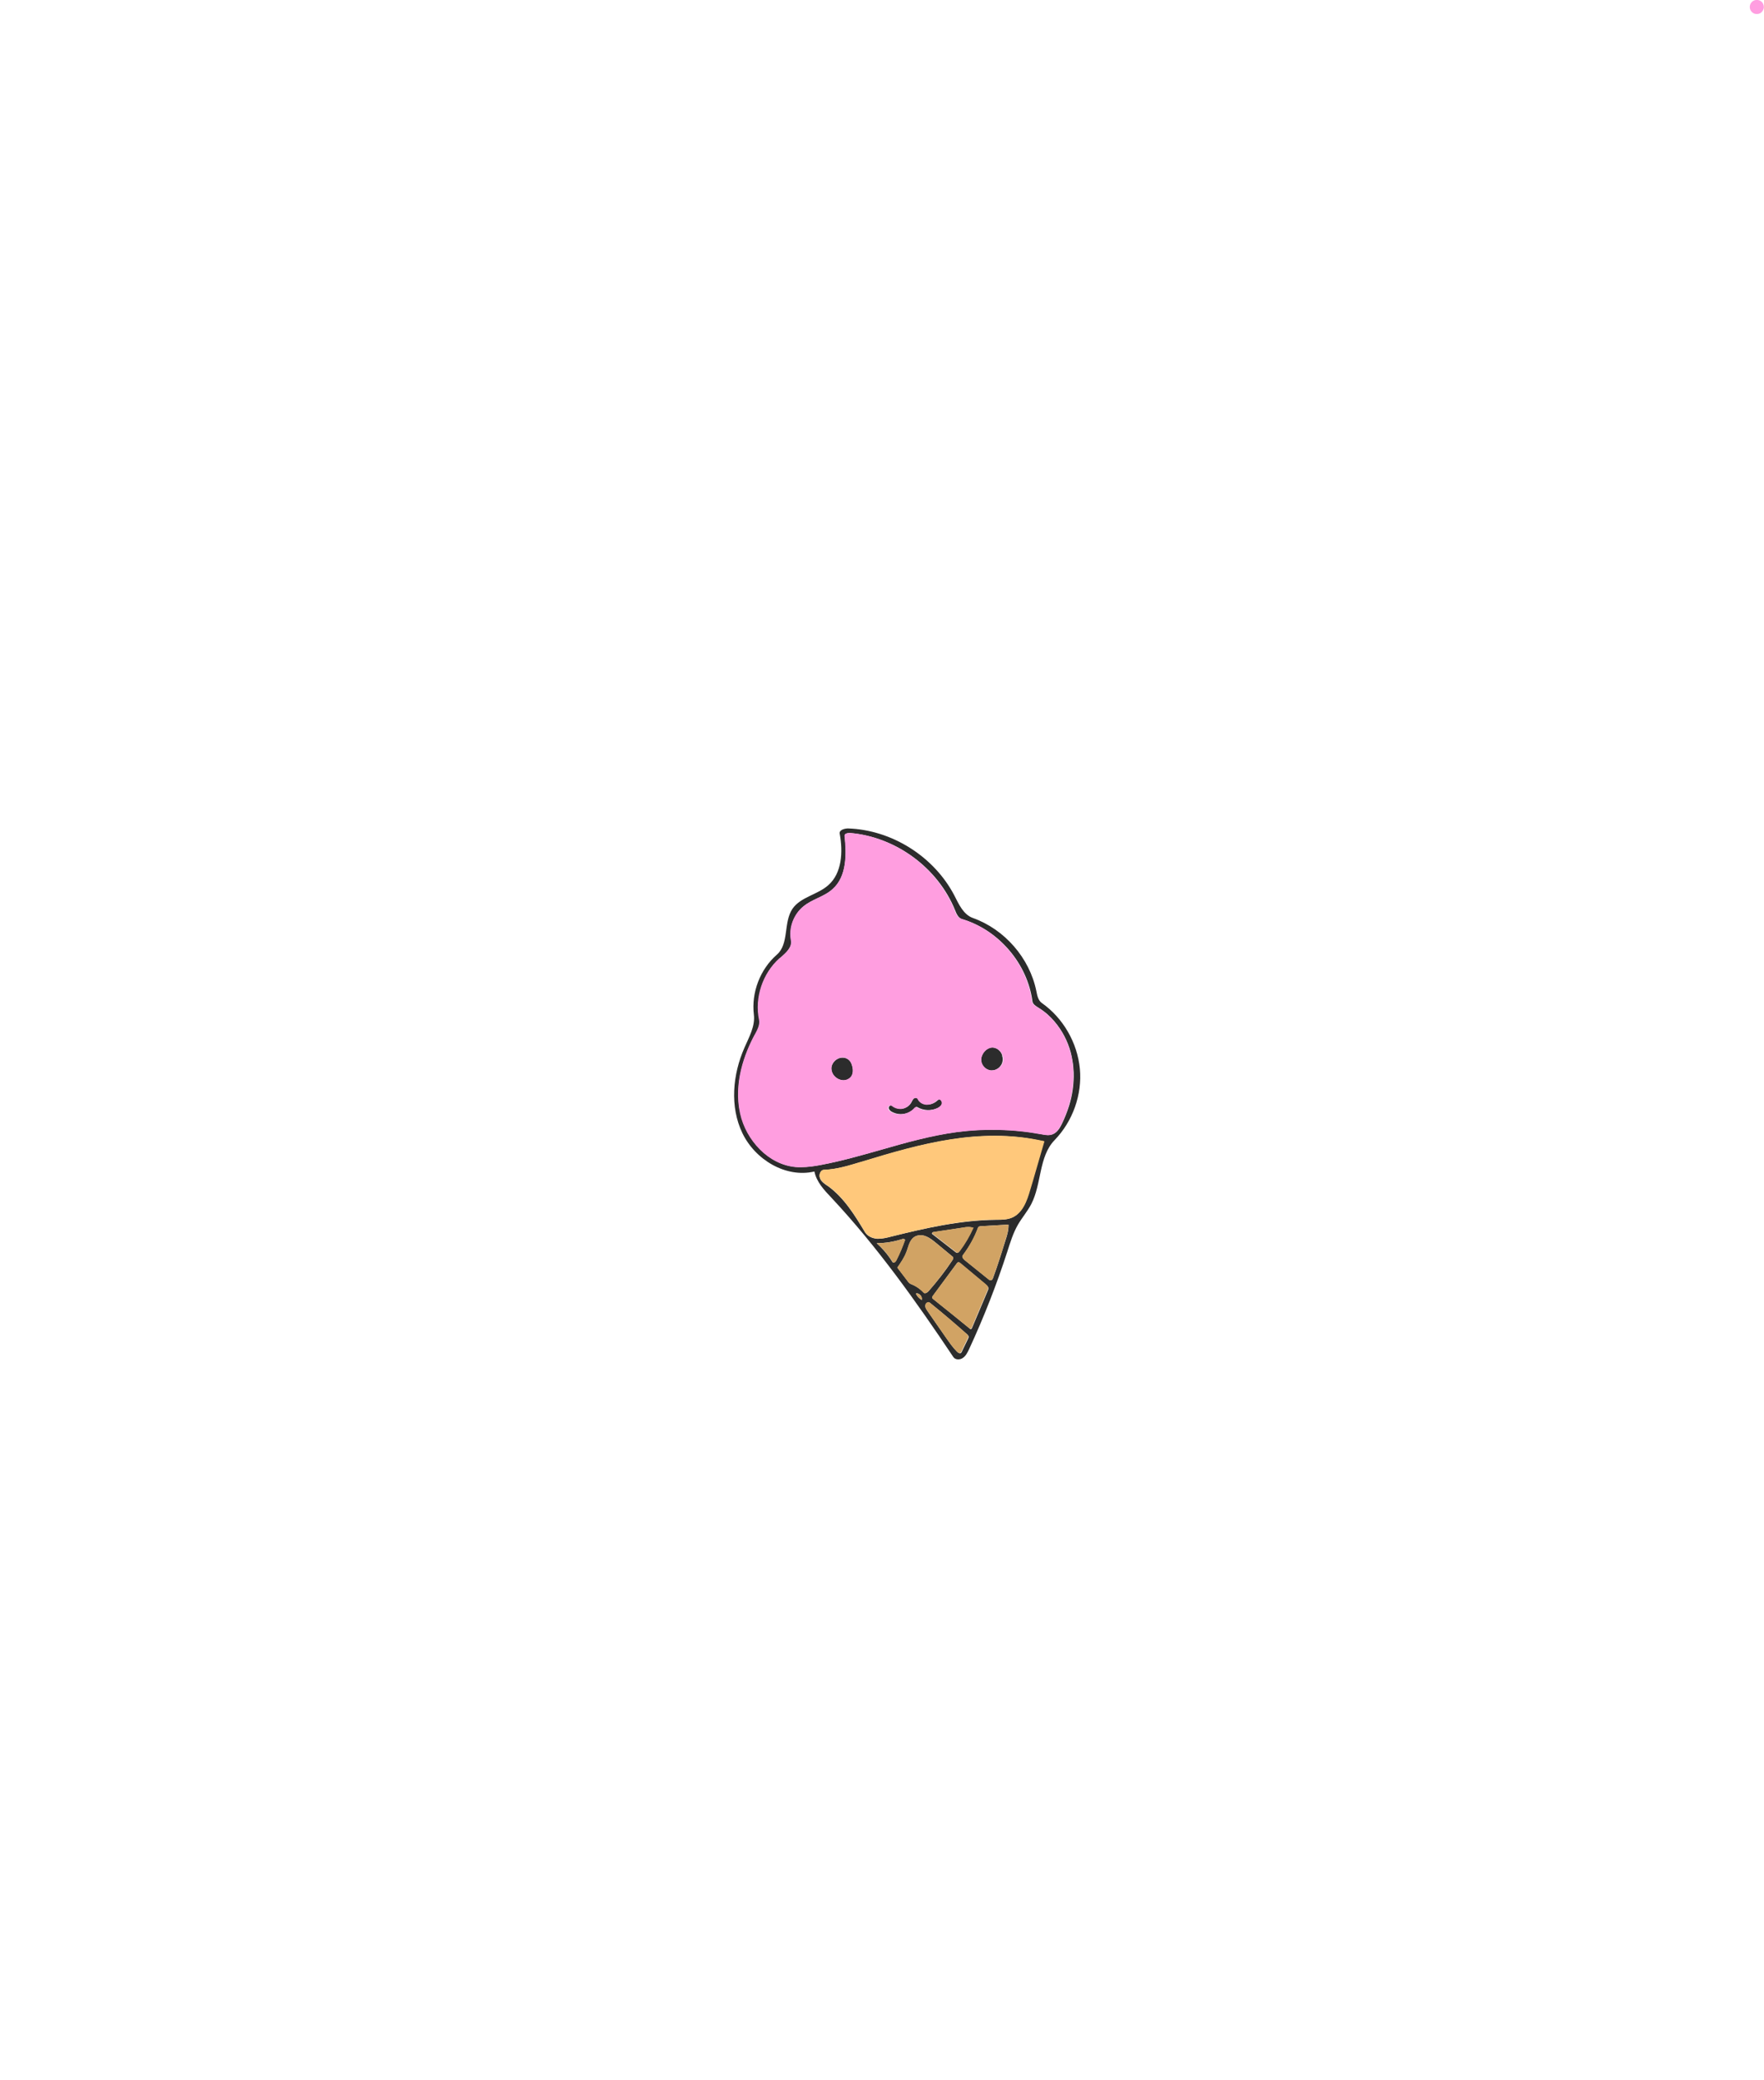 <?xml version="1.0" encoding="utf-8"?>
<!-- Generator: Adobe Illustrator 22.0.1, SVG Export Plug-In . SVG Version: 6.00 Build 0)  -->
<svg version="1.1" id="Draw_Layer" xmlns="http://www.w3.org/2000/svg" xmlns:xlink="http://www.w3.org/1999/xlink" x="0px" y="0px"
	 viewBox="0 0 996.8 1175.2" style="enable-background:new 0 0 996.8 1175.2;" xml:space="preserve">
<style type="text/css">
	.st0{fill:#2C2C2C;}
	.st1{fill:#FFC87B;}
	.st2{fill:#D1A364;}
	.st3{fill:#FF9EE0;}
</style>
<title>Ice_cream</title>
<path class="st0" d="M474.5,471c1.9,10.2,1.3,22.3-6.5,29.1c-6.1,5.4-15.6,6.6-20.2,13.3c-5.2,7.7-1.8,19.8-8.8,25.9
	c-9.5,8.3-14.5,21.4-13,33.9c0.8,6.5-2.7,12.6-5.3,18.6c-6.7,15.2-8.4,33.3-1.2,48.3c7.2,15,24.5,25.5,40.7,21.7
	c1.2,5.9,5.5,10.5,9.7,14.9c25.8,27.6,47.8,58.5,68.8,89.9c1.1,1.7,3.8,1.7,5.4,0.5c1.7-1.1,2.6-3.1,3.5-4.9
	c8.3-17.9,15.5-36.3,21.6-55.1c1.7-5.3,3.3-10.6,6.1-15.4c2.3-3.9,5.3-7.4,7.4-11.4c6-11.5,4.2-26.9,13.2-36.2
	c10.3-10.6,15.7-25.8,14.3-40.4s-9.4-28.6-21.5-37.1c-2.1-1.5-2.6-4.3-3.1-6.8c-3.8-18.6-17.9-34.8-35.8-41.2
	c-5.4-1.9-8-7.8-10.6-12.9c-11.5-21.9-35.3-36.9-60-37.7h-0.2C476.8,468.1,474.1,469,474.5,471L474.5,471z M454.2,511.9
	c2.3-1.9,5.1-3.2,7.8-4.5c3-1.4,6.1-2.9,8.6-5.2c8-7.2,7.8-19.8,6.7-30c0-0.3,0.1-0.6,0.3-0.9c0.5-0.5,1.5-0.7,2.3-0.7
	c0.1,0,0.2,0,0.4,0c25.8,2.1,49.7,19.6,59.4,43.6c0.7,1.8,1.8,4.4,3.9,5c10.1,3,19.3,9,26.6,17.5c7.2,8.4,11.8,18.5,13.2,28.9
	c0.2,1.7,1.9,2.7,3.3,3.6c1.8,1.1,3.6,2.4,5.2,3.8l0,0l0,0c2.7,2.4,5.1,5.2,7.1,8.2l0,0l0,0c3.6,5.4,6,11.5,7,17.9
	c0.4,2.2,0.6,4.4,0.7,6.7c0.2,6.4-0.7,12.8-2.6,18.9c-1.1,3.5-2.5,7-4.1,10.3c-1.2,2.4-2.7,4.9-5.3,5.8c-0.8,0.3-1.6,0.4-2.4,0.4
	c-1.2,0-2.5-0.2-3.7-0.5h-0.1c-15.8-2.9-31.9-3.3-47.8-1.2c-14.5,1.9-28.9,6-42.8,10c-11,3.1-22.3,6.4-33.7,8.5
	c-3.6,0.7-7.6,1.3-11.5,1.3c-1.1,0-2.1,0-3.1-0.1c-7.4-0.7-14.3-4.1-20.1-10c-5.5-5.6-9.4-12.6-11.1-20.2
	c-3.8-17.2,2.4-33.8,8.3-44.7l0.1-0.1c1.4-2.5,2.9-5.3,2.3-8.2c-2.5-12.5,2-26.2,11.5-34.7l0.2-0.1l0.5-0.4c3-2.7,6.5-5.8,5.8-9.6
	c-0.4-2.2-0.4-4.5-0.1-6.7c0.4-2.7,1.4-5.3,2.9-7.7C451,515,452.5,513.3,454.2,511.9L454.2,511.9z M495.7,699.8
	c-3-0.2-5.6-1.6-6.9-3.7c-5.5-9.1-11.7-19.4-21-26.1l-0.5-0.3c-1.6-1.1-3.2-2.2-3.9-4c-0.5-1.2-0.4-2.5,0.3-3.6
	c0.4-0.7,1.1-1.2,2-1.2c6.9-0.3,13.7-2.3,20.3-4.3l0.1,0c18.1-5.5,34.4-10.3,51.3-12.9c8.2-1.3,16.5-2,24.9-2
	c8.5,0,16.9,0.8,25.2,2.6h0l0.1,0l0.1,0h0c0.7,0.2,1.5,0.3,2.2,0.5l0,0l-6.5,22.4l-1.5,5c-1.8,6.4-4.3,13.4-10.4,15.8
	c-2.6,1-5.4,1.1-8.2,1.1h-0.6c-20.2,0.2-40.3,4.8-59.2,9.5c-2.3,0.6-4.7,1.2-7.1,1.2C496.3,699.8,496,699.8,495.7,699.8L495.7,699.8
	z M558.6,722.7l-6.7-5.4l-6.7-5.4c-0.9-0.8-1.8-2-1.1-2.8c3.6-4.7,6.6-10,8.6-15.6c0.2-0.7,1.1-0.8,1.8-0.8l15.4-0.9l0,0
	c0.1,3-0.8,6.1-1.7,8.8v0v0c-2.2,7-4.4,14.2-7,21.2c-0.2,0.6-0.5,1.3-1.2,1.4c0,0-0.1,0-0.1,0C559.4,723.3,558.9,723,558.6,722.7
	L558.6,722.7z M540.8,707.8c-0.3-0.1-0.6-0.2-0.8-0.4l-13-10.1c-0.2-0.1-0.3-0.2-0.4-0.4c0-0.1,0-0.3,0.1-0.4c0.2-0.3,0.6-0.5,1-0.5
	l16.7-2.5c0.9-0.2,1.9-0.3,2.8-0.3c0.9,0,1.8,0.1,2.6,0.5h0l0,0c-2.1,4.7-4.7,9.1-7.8,13.3C541.8,707.3,541.4,707.8,540.8,707.8
	L540.8,707.8z M521.9,730.2c-2-2.2-4.5-3.8-7.3-4.9c-0.7-0.3-1.3-1-1.7-1.6c-1.9-2.5-3.9-5.1-5.8-7.6c0,0,0,0,0,0l0,0
	c1.9-2.8,3.9-5.6,5.1-8.8c0.2-0.6,0.5-1.3,0.7-2v0c0.8-2.6,1.7-5.2,3.9-6.6c1-0.6,2.2-0.9,3.3-0.9c1.1,0,2.2,0.2,3.3,0.7
	c2.2,0.9,4,2.4,5.7,3.8l9.3,7.7l0,0c0.6,0.5,0,1.6-0.2,1.9c-4,6.1-8.5,11.8-13.3,17.3c-0.5,0.6-1.5,1.4-2.3,1.4
	C522.4,730.6,522.1,730.4,521.9,730.2L521.9,730.2z M504.3,712.9c-1.9-3.1-4.2-6-6.8-8.6c-0.7-0.7-1.4-1.3-2.1-2l0,0l0,0
	c4.8,0,9.6-0.8,14.1-2.2c0.3-0.1,0.6-0.2,0.9-0.2c0.4,0,0.8,0.1,1,0.5c-1.4,3.9-3,7.8-4.9,11.5c-0.2,0.5-0.5,0.8-0.9,1.1
	c-0.2,0.1-0.4,0.2-0.6,0.2C504.7,713.3,504.4,713.1,504.3,712.9L504.3,712.9z M547.6,750.2l-10.1-8.2l-10.1-8.1
	c-0.3-0.2-0.6-0.5-0.6-0.9c0-0.4,0.2-0.7,0.4-1l13.5-18.3c0.2-0.3,0.5-0.5,0.8-0.6c0,0,0.1,0,0.1,0c0.4,0,0.7,0.2,1,0.5l14.5,12.1
	c0.7,0.6,1.4,1.2,1.4,2c0.1,0.5-0.2,1.1-0.4,1.6l-4.4,10.4l-4.4,10.4c-0.1,0.3-0.3,0.5-0.5,0.7c-0.1,0-0.2,0.1-0.3,0.1
	C548.1,750.6,547.8,750.5,547.6,750.2L547.6,750.2z M517.7,731.1c-0.1,0-0.1-0.1-0.1-0.2c0.1-0.2,0.3-0.3,0.5-0.3h0.1
	c1.7,0.3,2.9,1.8,2.7,3.6c0,0,0,0,0,0l0,0c0,0.1,0,0.1,0,0.2l0,0l0,0C519.5,733.6,518.4,732.5,517.7,731.1L517.7,731.1z
	 M540.8,763.6c-2.4-2.4-4.3-5.2-6.2-7.9l-3.9-5.6l-6.6-9.5c-0.5-0.8-1.2-1.7-1.2-2.8c0-0.6,0.2-1.1,0.6-1.6c0.3-0.3,0.7-0.5,1.1-0.5
	c0.1,0,0.1,0,0.2,0c0.5,0.1,0.9,0.3,1.2,0.7c6.9,5.6,13.8,11.5,20.5,17.4c0.3,0.2,0.6,0.6,0.8,1c0.2,0.6-0.1,1.2-0.4,1.8l-2.2,4.5
	l-1.1,2.3c-0.2,0.5-0.5,1-1,1.1c-0.1,0-0.2,0-0.3,0C541.7,764.4,541.2,763.9,540.8,763.6L540.8,763.6z"/>
<path class="st0" d="M554.9,596.3c-0.3,0.7-0.4,1.4-0.5,2.1c0,0.7,0.1,1.5,0.3,2.2c0.5,1.4,1.5,2.6,2.8,3.3c0.6,0.3,1.2,0.6,1.8,0.7
	c0.3,0.1,0.7,0.1,1,0.1l0,0c0.7,0,1.4-0.1,2-0.3c1-0.4,1.9-0.9,2.6-1.7c0.5-0.6,1-1.2,1.3-2c0.5-1.4,0.6-2.8,0.1-4.2l0,0
	c0,0,0,0,0-0.1l0,0c0,0,0,0,0-0.1l0,0l0-0.1l0,0c0,0,0,0,0-0.1l0,0c-0.4-1.3-1.2-2.4-2.3-3.2c-0.7-0.6-1.6-0.9-2.5-1.1
	c-0.3,0-0.5-0.1-0.8-0.1C558.4,591.8,555.9,593.7,554.9,596.3L554.9,596.3z"/>
<path class="st0" d="M469.8,603.5c0,1.7,0.7,3.4,1.9,4.6c1.3,1.3,3,2.1,4.9,2.2h0.2c1.4,0,2.7-0.5,3.7-1.5c1.9-1.9,1.7-5,0.9-7.2
	c-0.3-0.9-0.7-1.7-1.3-2.4c-0.7-0.8-1.7-1.3-2.7-1.6c-0.4-0.1-0.8-0.1-1.2-0.1C472.9,597.4,469.9,600.3,469.8,603.5L469.8,603.5z"/>
<path class="st0" d="M516.4,620.6c-0.5,0.4-0.8,1.1-1.1,1.6v0c-0.1,0.2-0.2,0.4-0.3,0.6c-1.1,1.9-2.9,3.1-5,3.5
	c-0.4,0.1-0.8,0.1-1.1,0.1c-1.7,0-3.4-0.6-4.7-1.8c-0.2-0.1-0.4-0.2-0.6-0.2c-0.4,0-0.7,0.2-1,0.5c-0.3,0.3-0.4,0.7-0.4,1
	c0.1,1,1,1.8,1.8,2.2c1.5,0.8,3.3,1.3,5,1.3c3,0,6-1.3,7.9-3.4c0.4-0.5,0.8-0.7,1.1-0.7c0.1,0,0.2,0,0.3,0.1
	c3.6,2.1,8.1,2.3,11.9,0.4c1.3-0.7,2.1-1.5,2.3-2.4c0.1-0.6,0-1.2-0.4-1.7c-0.3-0.4-0.7-0.6-1.1-0.6c-0.1,0-0.2,0-0.3,0
	c-0.4,0.1-0.8,0.4-1.1,0.7l-0.1,0.1c-1.5,1.3-3.3,2-5.3,2.1c-0.1,0-0.3,0-0.4,0c-1.1-0.1-2.2-0.4-3.1-1.1c-0.3-0.2-0.6-0.4-0.8-0.7
	c-0.4-0.4-0.8-0.9-1-1.5c-0.2-0.4-0.7-0.7-1.1-0.6C517.1,620.2,516.7,620.3,516.4,620.6L516.4,620.6z"/>
<path class="st1" d="M562.2,641.6c-8.3,0-16.6,0.7-24.9,2c-16.9,2.6-33.3,7.4-51.3,12.9l-0.1,0c-6.6,2-13.3,4.1-20.3,4.3
	c-0.8,0-1.5,0.5-1.9,1.2c-0.7,1.1-0.8,2.4-0.3,3.6c0.7,1.7,2.3,2.9,3.9,4l0.5,0.3c9.3,6.6,15.5,17,21,26.1c1.3,2.1,3.8,3.5,6.9,3.7
	c0.3,0,0.6,0,1,0c2.4,0,4.8-0.6,7.1-1.2c18.9-4.7,39-9.4,59.2-9.5h0.6c2.8,0,5.6,0,8.2-1.1c6.1-2.5,8.6-9.5,10.4-15.8l1.5-5
	l6.5-22.4C581.4,642.7,572,641.6,562.2,641.6L562.2,641.6z"/>
<path class="st1" d="M553.2,650.4c-0.5,0.5-0.9,1-1.3,1.5c-0.4,0.6-0.7,1.3-0.9,2c-0.3,0.7-0.3,1.6-0.4,2.4c0,0.3-0.1,0.6-0.1,0.8
	c-0.1,0.7-0.1,1.4,0,2.1c0,1.4,0.2,2.9,0.3,4.3c0.2,3.2,0.8,6.4,1.8,9.4c0.3,1,0.6,1.9,1,2.8c0.5,1.3,1,2.6,1.6,3.8
	c0.9,1.9,1.7,3.8,2.7,5.7c0.5,1,1.6,1.8,2.7,2.1c2.4,0.7,4.9-0.8,5.6-3.2l0.2-1.2c0-0.8-0.2-1.6-0.6-2.3c-1-1.9-1.8-3.9-2.7-5.8
	c-0.3-0.7-0.6-1.4-0.9-2.2c-0.4-0.9-0.6-1.8-0.9-2.7c-0.5-1.5-0.9-3.1-1.2-4.7c-0.1-1.4-0.3-2.7-0.4-4.1c-0.2-1.4-0.2-2.9-0.1-4.3
	l0-0.2l0,0c0.9-0.8,1.3-2.1,1.3-3.2c0-2.5-2-4.5-4.5-4.5l0,0C555.2,649.1,554.1,649.6,553.2,650.4L553.2,650.4z"/>
<path class="st2" d="M569.8,691.8L569.8,691.8l-15.4,0.9c-0.6,0-1.5,0.2-1.8,0.8c-2.1,5.6-5,10.8-8.6,15.6c-0.7,0.9,0.2,2.1,1.1,2.8
	l6.7,5.4l6.7,5.4c0.4,0.3,0.8,0.6,1.2,0.6c0.1,0,0.1,0,0.2,0c0.6-0.1,1-0.8,1.2-1.4c2.6-7,4.9-14.2,7-21.2v0v0
	C569,697.9,570,694.9,569.8,691.8L569.8,691.8L569.8,691.8z"/>
<path class="st2" d="M547.3,693.1c-0.9,0-1.9,0.1-2.8,0.3l-16.7,2.5c-0.4,0.1-0.9,0.2-1,0.5c-0.1,0.1-0.1,0.3,0,0.4
	c0.1,0.2,0.2,0.3,0.4,0.4l13,10.1c0.2,0.2,0.5,0.4,0.8,0.4h0.1c0.5,0,0.9-0.5,1.3-0.9c3.1-4.1,5.7-8.6,7.8-13.3
	C549.1,693.3,548.2,693.1,547.3,693.1L547.3,693.1z"/>
<path class="st2" d="M520.1,697.8c-1.2,0-2.4,0.3-3.4,0.9c-2.2,1.4-3.1,4.1-3.9,6.6v0c-0.2,0.7-0.4,1.4-0.7,2
	c-1.2,3.2-3.2,6.1-5.1,8.8c1.9,2.5,3.9,5.1,5.8,7.6c0.4,0.6,1,1.3,1.7,1.6c2.8,1.1,5.2,2.7,7.3,4.9c0.2,0.2,0.5,0.4,0.8,0.4
	c0.8,0,1.7-0.7,2.3-1.4c4.8-5.5,9.2-11.3,13.3-17.3c0.2-0.3,0.8-1.4,0.2-1.9l0,0l-9.3-7.7c-1.8-1.4-3.6-2.9-5.7-3.8
	C522.4,698,521.3,697.8,520.1,697.8z"/>
<path class="st2" d="M510.4,699.9c-0.3,0-0.6,0.1-0.9,0.2c-4.6,1.5-9.3,2.2-14.1,2.2c3.5,3,6.5,6.6,9,10.6c0.2,0.2,0.4,0.4,0.7,0.4
	c0.2,0,0.4-0.1,0.6-0.2c0.4-0.2,0.6-0.7,0.9-1.1c1.9-3.7,3.5-7.5,4.9-11.5C511.2,700,510.7,699.9,510.4,699.9L510.4,699.9z"/>
<path class="st2" d="M541.6,713c0,0-0.1,0-0.1,0c-0.3,0.1-0.6,0.3-0.8,0.6L527.1,732c-0.2,0.3-0.4,0.6-0.4,1c0,0.4,0.3,0.6,0.6,0.9
	l10.1,8.1l10.1,8.2c0.3,0.2,0.6,0.4,0.9,0.4c0.1,0,0.2,0,0.3-0.1c0.3-0.2,0.5-0.4,0.5-0.7l4.4-10.4l4.4-10.4c0.2-0.5,0.4-1,0.4-1.6
	c-0.1-0.8-0.7-1.4-1.4-2l-14.5-12.1C542.3,713.2,542,713.1,541.6,713L541.6,713z"/>
<path class="st2" d="M524.5,735.6c-0.4,0-0.8,0.2-1.1,0.5c-0.4,0.4-0.6,1-0.6,1.6c0,1.1,0.7,2.1,1.2,2.8l6.6,9.5l3.9,5.6
	c1.9,2.7,3.8,5.5,6.2,7.9c0.3,0.3,0.8,0.8,1.4,0.8c0.1,0,0.2,0,0.3,0c0.5-0.1,0.8-0.7,1-1.1l1.1-2.3l2.2-4.5
	c0.3-0.6,0.5-1.2,0.4-1.8c-0.2-0.4-0.4-0.7-0.8-1c-6.7-6-13.5-11.8-20.5-17.4c-0.3-0.3-0.8-0.6-1.2-0.7
	C524.6,735.7,524.5,735.7,524.5,735.6L524.5,735.6z"/>
<path class="st2" d="M518.1,730.6c-0.2,0-0.4,0.1-0.5,0.3c0,0.1,0,0.2,0.1,0.2c0.7,1.4,1.8,2.5,3.2,3.3c0.2-0.9,0-1.7-0.5-2.4
	C519.8,731.3,519,730.8,518.1,730.6L518.1,730.6z"/>
<path class="st3" d="M479.8,470.6c-0.8,0-1.8,0.2-2.3,0.7c-0.2,0.2-0.3,0.6-0.3,0.9c1.1,10.2,1.4,22.8-6.7,30
	c-2.5,2.3-5.6,3.8-8.6,5.2c-2.7,1.3-5.4,2.6-7.8,4.5c-5.7,4.5-8.6,12.3-7.2,19.4c0.7,3.9-2.7,6.9-5.8,9.6l-0.5,0.4l-0.2,0.1
	c-9.5,8.5-14.1,22.2-11.5,34.7c0.6,2.8-1,5.7-2.3,8.2l-0.1,0.1c-5.9,10.9-12.1,27.5-8.3,44.7c1.7,7.6,5.6,14.6,11.1,20.2
	c5.8,5.8,12.8,9.3,20.1,10c1,0.1,2.1,0.1,3.1,0.1c4,0,7.9-0.6,11.5-1.3c11.4-2.2,22.8-5.4,33.7-8.5c13.9-4,28.2-8,42.8-10
	c15.9-2.1,32-1.7,47.8,1.2l0.1,0c1.2,0.3,2.4,0.4,3.7,0.5c0.8,0,1.6-0.1,2.4-0.4c2.5-0.9,4.1-3.4,5.3-5.8c5.8-11.7,8-24.4,6.1-35.9
	c-2.1-12.7-9.4-24-19.5-30.1c-1.5-0.9-3.1-1.9-3.3-3.6c-1.4-10.5-6-20.5-13.2-28.9c-7.2-8.4-16.4-14.5-26.6-17.5
	c-2.2-0.6-3.2-3.2-3.9-5c-9.7-24-33.6-41.5-59.4-43.6C480.1,470.6,479.9,470.6,479.8,470.6L479.8,470.6z M560.5,604.7L560.5,604.7
	c-0.3,0-0.7,0-1-0.1c-2.9-0.5-5.1-3.3-5-6.2c0-0.7,0.2-1.4,0.5-2.1c1-2.6,3.5-4.5,5.9-4.5c0.3,0,0.5,0,0.8,0.1
	c0.9,0.2,1.8,0.5,2.5,1.1c2.4,1.7,3.3,5.1,2.3,7.7C565.4,603.1,563.1,604.6,560.5,604.7L560.5,604.7z M476.6,610.2
	c-1.8,0-3.6-0.8-4.9-2.2c-1.2-1.2-1.9-2.9-1.9-4.6c0.1-3.2,3.1-6,6.3-6c1.5,0,2.9,0.6,3.9,1.7c0.6,0.7,1.1,1.5,1.3,2.4
	c0.8,2.3,1,5.4-0.9,7.2c-1,0.9-2.3,1.5-3.7,1.5C476.7,610.2,476.6,610.2,476.6,610.2L476.6,610.2z M508.7,626.5c0.4,0,0.8,0,1.1-0.1
	c2.1-0.4,3.9-1.6,5-3.5c0.1-0.2,0.2-0.4,0.3-0.6v0c0.3-0.6,0.6-1.2,1.1-1.6c0.3-0.3,0.8-0.4,1.2-0.4c0.5,0,0.9,0.2,1.1,0.6
	c0.8,1.8,2.8,3.1,4.9,3.2c0.1,0,0.3,0,0.4,0c2,0,3.8-0.8,5.3-2.1l0.1-0.1c0.3-0.3,0.7-0.6,1.1-0.7c0.1,0,0.2,0,0.3,0
	c0.4,0,0.9,0.2,1.1,0.6c0.4,0.5,0.5,1.1,0.4,1.7c-0.2,0.9-1,1.7-2.3,2.4c-3.8,1.9-8.2,1.8-11.9-0.4c-0.1-0.1-0.2-0.1-0.3-0.1
	c-0.3,0-0.7,0.2-1.1,0.7c-1.9,2.1-4.9,3.4-7.9,3.4c-1.7,0-3.5-0.4-5-1.3c-0.8-0.4-1.7-1.2-1.8-2.2c0-0.4,0.1-0.8,0.4-1
	c0.2-0.3,0.6-0.5,1-0.5c0.2,0,0.4,0.1,0.6,0.2C505.3,625.9,507,626.5,508.7,626.5L508.7,626.5z"/>
<path class="st3" d="M992.2,0c-2.2,0.3-3.7,2.3-3.4,4.5c0.1,0.7,0.4,1.4,0.8,1.9c0.6,0.8,1.6,1.4,2.6,1.5h1.1
	c0.7-0.1,1.4-0.4,1.9-0.8c0.8-0.7,1.3-1.6,1.5-2.6c0.1-1.1-0.2-2.2-0.8-3c-0.6-0.8-1.6-1.4-2.6-1.5L992.2,0z"/>
</svg>
